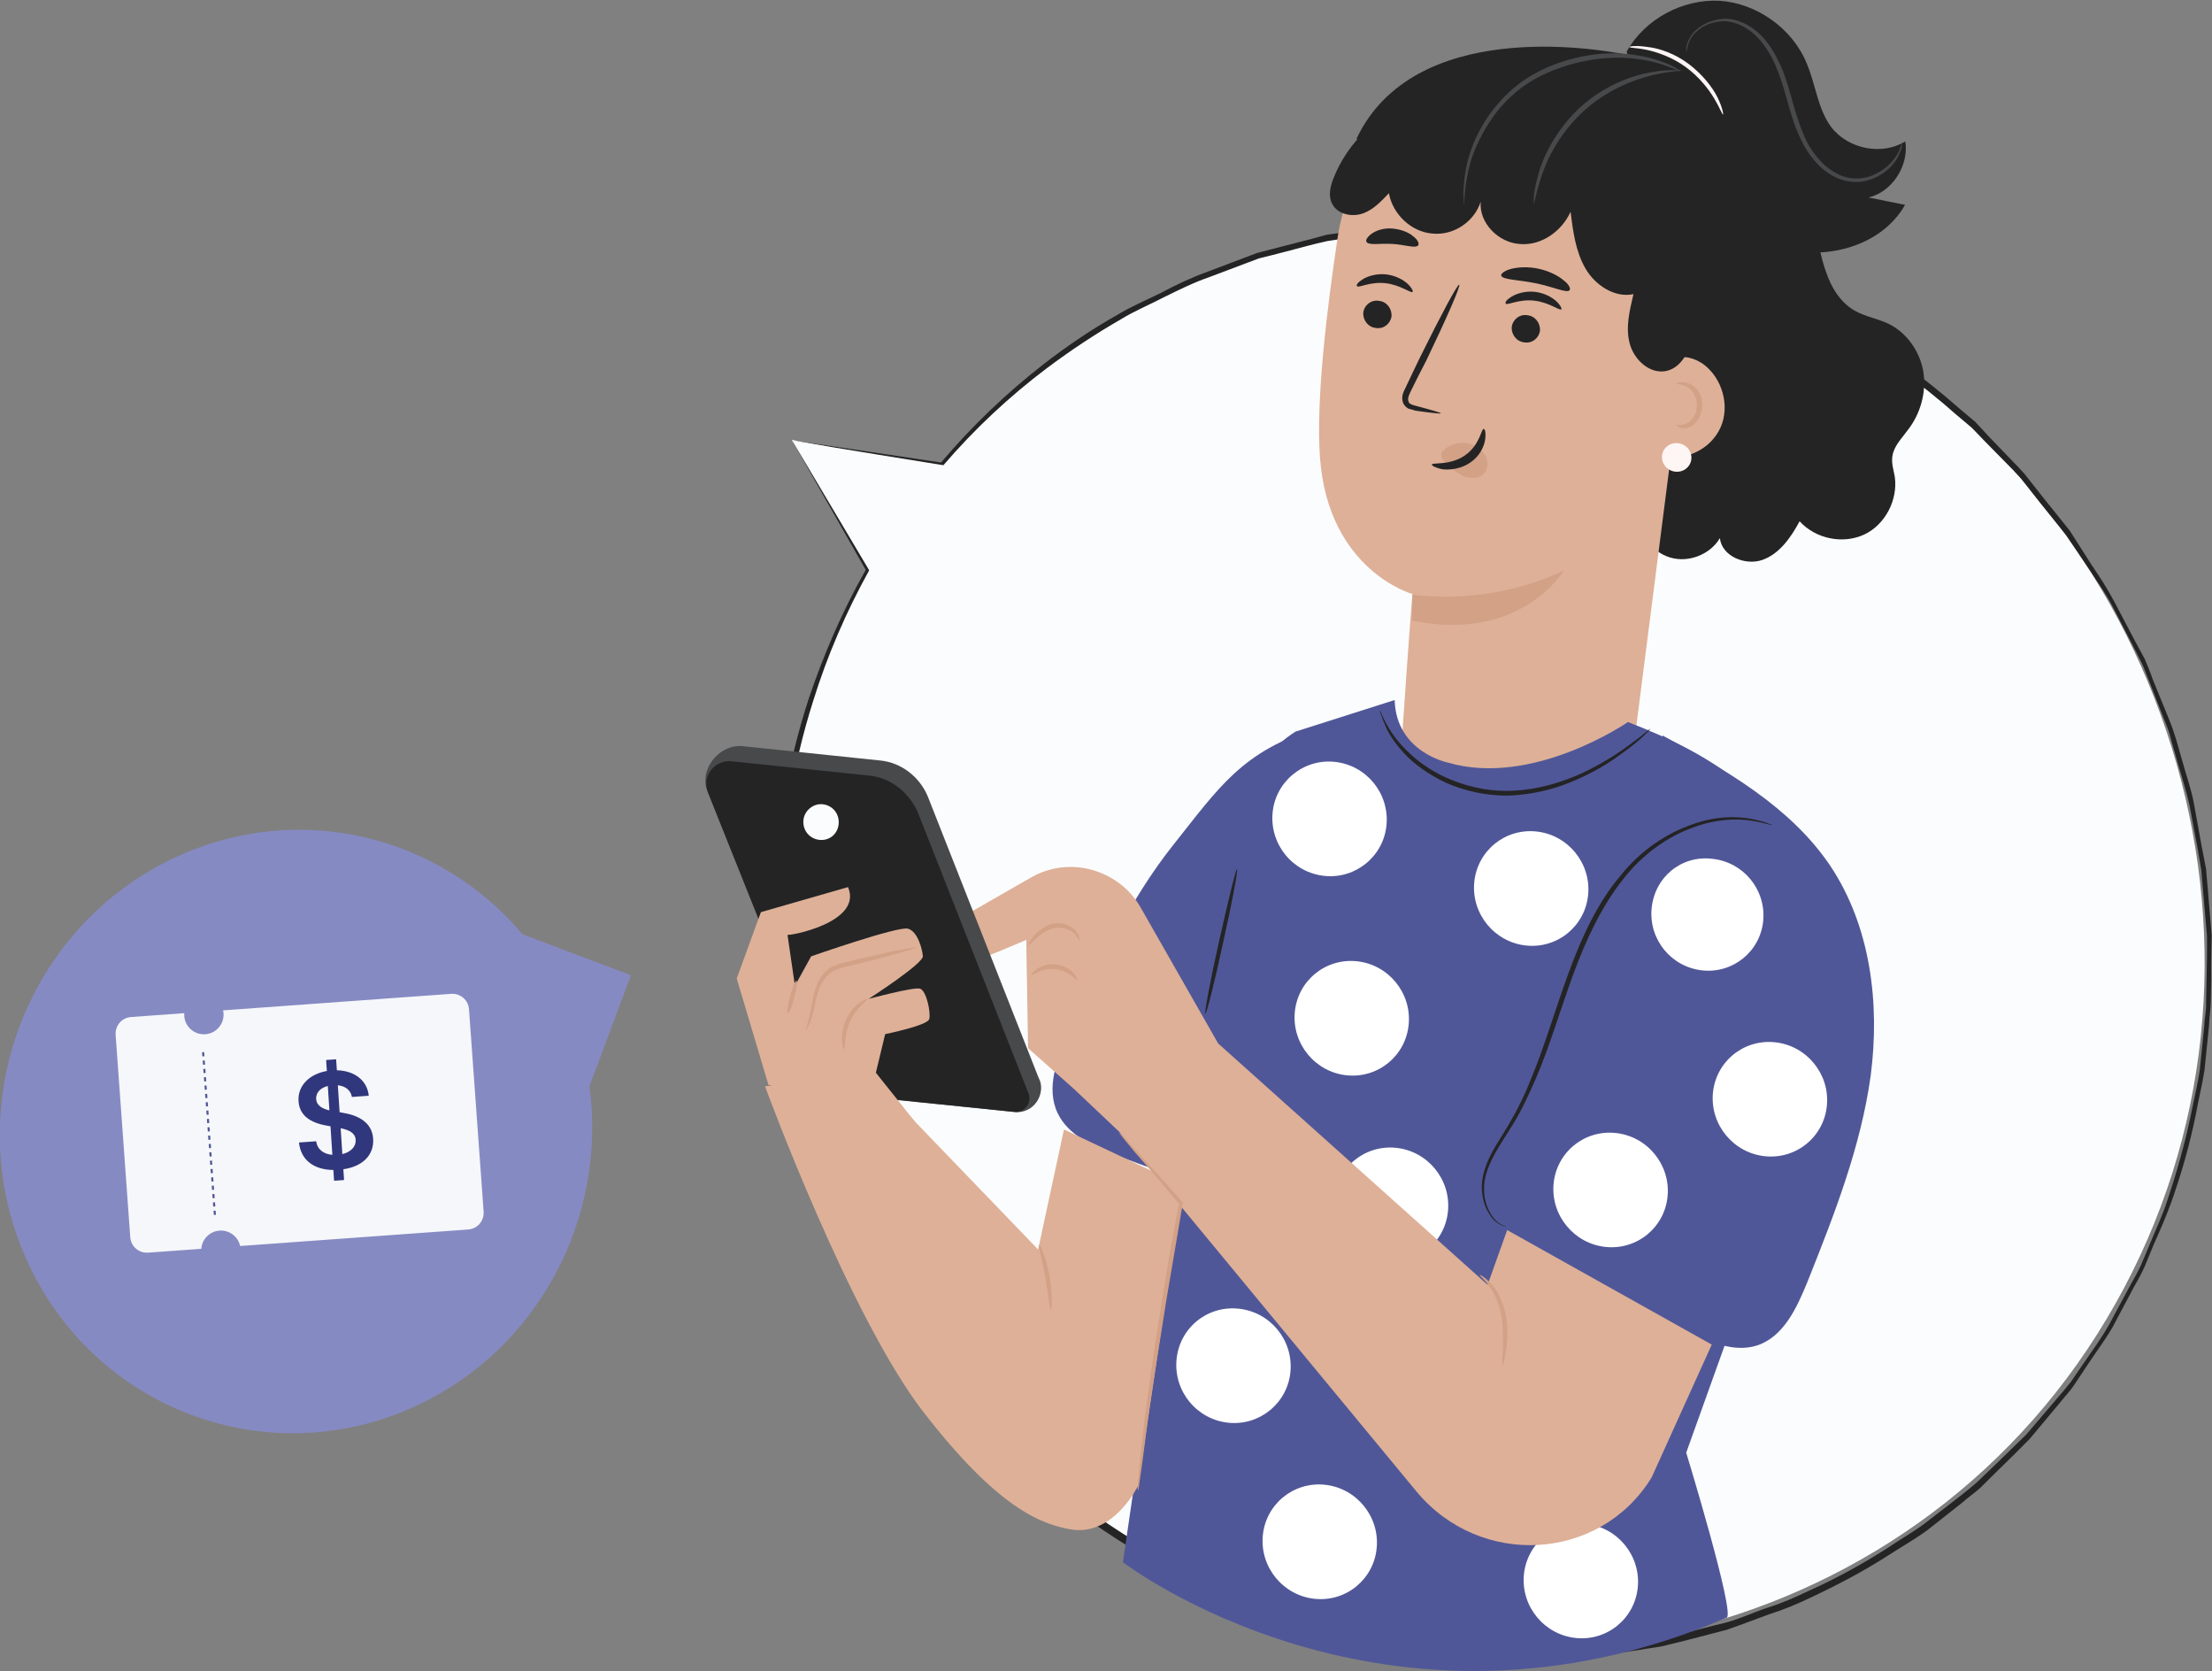 <?xml version="1.0" encoding="utf-8"?>
<!-- Generator: Adobe Illustrator 26.1.0, SVG Export Plug-In . SVG Version: 6.00 Build 0)  -->
<svg version="1.1" id="Layer_1" xmlns="http://www.w3.org/2000/svg" xmlns:xlink="http://www.w3.org/1999/xlink" x="0px" y="0px"
	 viewBox="0 0 1017.34 768.3" style="enable-background:new 0 0 1017.34 768.3;" xml:space="preserve">
<rect x="0" y="0" width="1017.34" height="768.3" fill="#808080" stroke="none"/>
<style type="text/css">
	.st0{fill:#FBFCFD;}
	.st1{fill:#242425;}
	.st2{fill:#DEB097;}
	.st3{fill:#D2A186;}
	.st4{fill:#FEF5F5;}
	.st5{fill:#48494B;}
	.st6{fill:#505798;}
	.st7{opacity:0.2;}
	.st8{opacity:0.2;enable-background:new    ;}
	.st9{fill:#FFFFFF;}
	.st10{fill:#868AC3;}
	.st11{fill-rule:evenodd;clip-rule:evenodd;fill:#F6F7FA;}
	.st12{fill:none;stroke:#505798;stroke-width:0.961;stroke-dasharray:1.923,1.923;}
	.st13{fill:#31377C;}
</style>
<path class="st0" d="M364.12,202.19l35.02,60.15c-87.7,155.15-30.14,356.61,128.29,449.52c158.42,93.18,358.08,42.73,445.5-112.45
	c87.7-155.15,30.14-356.61-128.29-449.52c-138.19-81.1-311.05-54.48-411.6,63.63L364.12,202.19z"/>
<path class="st1" d="M364.11,202.19c4.08,0.78,24.25,3.85,69.22,10.54l-0.55-0.03c14.05-16.66,29.97-31.84,47.23-45.31
	c10.85-8.38,21.96-15.93,33.86-22.61c6.1-3.74,13-6.62,19.91-10.04c6.92-3.7,14.11-7.1,21.27-9.69c7.44-2.85,15.16-5.68,23.17-8.76
	l25.03-6.47l6.6-1.8c2.2-0.42,4.39-0.57,6.59-0.99c4.39-0.57,9.06-1.39,13.44-1.96c4.39-0.84,9.06-1.66,13.72-1.94l14.24-0.82
	C746,97.54,833.9,128.53,901.48,188.1l6.97,5.86l6.41,6.92l13.09,13.58l3.21,3.46l2.92,3.72l5.85,7.43l11.97,14.88l10.3,16.15
	c3.71,5.4,7.14,10.78,10.29,16.69l9.18,17.45l4.73,8.73c1.3,3.08,2.6,6.15,3.62,9.21l7.52,18.45c1.3,3.08,2.32,6.14,3.34,9.47
	l2.79,9.71c1.76,6.65,4.09,12.79,5.31,19.41l3.65,20.13c0.75,3.32,1.22,6.62,1.96,9.94l0.87,10.15l1.73,20.57
	c-0.15,6.54-0.3,13.63-0.19,20.73l-0.23,10.35c-0.08,3.55-0.69,6.51-0.78,10.33l-2.1,20.62c-0.97,6.49-2.76,13.48-4.01,20.51
	c-2.77,13.76-6.63,27.18-11.29,40.29c-2.33,6.42-5.21,13.07-8.09,19.46l-4.05,9.87c-1.44,3.19-3.15,6.37-4.86,9.27l-9.99,18.8
	c-3.7,6.34-7.92,11.83-11.89,17.88l-5.94,8.94c-1.98,2.89-4.5,5.47-6.75,8.34l-13.49,16.15c-5.04,5.17-10.07,10.07-15.1,14.96
	l-7.55,7.48c-2.51,2.31-5.57,4.32-8.08,6.63l-16.43,12.97c-5.56,4.05-11.65,7.51-17.48,11.27c-11.65,7.52-23.83,13.91-36.26,19.74
	c-6.08,2.93-12.43,5.56-19.04,7.64c-6.34,2.36-12.68,4.73-19.3,7.08l-19.8,5.14l-9.9,2.43c-3.3,0.63-6.59,0.99-9.88,1.61
	l-20.03,2.94c-6.58,0.98-13.42,0.87-19.99,1.3l-9.85,0.53l-4.93,0.26l-5.19-0.3l-19.94-1.15c-6.55-0.38-13.1-1.03-19.64-2.22
	l-19.35-2.75c-6.26-1.45-12.52-2.9-18.76-4.63c-6.26-1.18-12.52-2.9-18.48-5.16c-12.22-3.71-23.88-8.2-35.52-13.23l-17.06-7.53
	c-5.4-3.04-10.8-6.08-16.2-9.12c-41.04-23.38-76.7-54.91-105.12-92.57c-12.74-17.38-24.35-35.79-34.04-55.18
	c-4.16-9.52-8.87-18.8-12.22-28.27c-1.81-4.74-3.61-9.49-5.15-14.22l-4.33-14.17c-18-63.26-17.06-129.8,2.92-191.42
	c7.03-20.88,15.68-40.85,26.5-59.88l-0.01,0.55L364.11,202.19l35.57,59.91l-0.01,0.27c-10.54,19.04-19.19,39.01-25.68,59.93
	c-19.41,61.11-20.08,127.39-2.07,190.11l4.34,13.9c1.53,4.73,3.35,9.2,5.16,13.94c3.34,9.47,8.06,18.48,12.22,28
	c9.69,19.12,21.04,37.24,33.78,54.62c28.15,37.37,63.81,68.63,104.59,91.72c5.4,3.04,10.53,6.06,15.94,8.83
	c5.4,3.04,11.37,5.02,17.06,7.53c11.37,5.02,23.3,9.53,35.25,13.22c5.97,2.25,11.94,3.96,18.2,5.41c6.26,1.45,12.52,2.9,18.77,4.36
	c6.26,1.45,12.81,1.83,19.08,2.73c6.26,1.18,12.81,1.83,19.37,1.93l24.58,1.41l4.93-0.26l9.85-0.52c6.57-0.44,13.41-0.32,19.99-1.3
	c6.59-0.99,13.44-1.96,19.76-2.96c3.3-0.63,6.58-0.99,9.88-1.61l9.63-2.45c6.59-1.53,12.93-3.35,19.52-4.88
	c6.61-1.8,12.68-4.73,19.02-6.82c6.61-2.07,12.68-4.73,18.77-7.65c12.43-5.56,24.61-12.23,35.98-19.49
	c5.55-3.78,11.65-7.24,17.21-11.29l16.42-12.7c2.79-2.3,5.56-4.32,8.08-6.63l7.54-7.21c5.03-4.89,10.06-9.79,15.1-14.69l13.76-16.13
	c2.25-2.6,4.49-5.2,6.74-8.07l5.94-8.66c3.96-5.78,8.19-11.54,11.61-17.62l9.99-18.53c1.7-2.9,3.42-6.08,4.86-9.27l4.04-9.59
	c2.61-6.4,5.76-13.04,7.82-19.47c4.39-13.12,8.25-26.55,11.01-40.03c1.24-6.48,3.04-13.47,4.01-20.24l2.1-20.62
	c0.07-3.27,0.97-6.49,0.78-10.32l0.23-10.36c0.15-6.54,0.31-13.63,0.19-20.46l-1.74-20.02l-0.87-10.15l-1.69-9.92l-3.66-19.59
	c-1.49-6.64-3.53-13.03-5.31-19.14l-2.79-9.71c-0.75-3.32-1.77-6.38-3.07-9.46l-7.24-18.43c-1.3-3.08-2.33-6.14-3.63-8.94
	l-4.45-8.72l-8.91-17.16c-2.88-5.62-6.86-11.04-10.3-16.42l-11.12-16.47l-11.97-14.88l-5.85-7.43l-2.92-3.72l-3.2-3.46l-13.1-13.31
	l-6.41-6.65l-6.97-5.86c-67.03-59.26-153.85-89.92-241.17-85.66c-4.93,0.26-9.58,0.54-14.24,0.82c-4.66,0.28-9.06,1.39-13.72,1.94
	l-13.44,1.96l-6.59,0.99l-6.59,1.53c-8.53,2.24-16.78,4.49-25.03,6.47l-22.61,8.52c-7.44,2.57-14.35,6-21.27,9.42
	c-6.64,3.44-13.54,6.32-19.64,10.06c-11.64,6.7-23.02,14.23-33.86,22.34c-17.52,13.18-33.44,28.1-47.76,44.74l-0.27-0.02
	C388.35,206.59,368.19,203.24,364.11,202.19z"/>
<path class="st1" d="M748.11,23.77c8.41-15.11,25.84-24.33,42.91-23.41c17.06,1.2,33.46,12.79,39.95,28.88
	c4.07,9.5,4.99,20.61,11.07,28.95c7.8,10.44,23.6,13.43,34.26,6.82c1.74,11.19-6.14,23.33-16.98,25.79
	c5.62,1.13,11.24,2.25,16.86,3.38c-10.95,19.25-36.87,25.96-58.11,19.65c-21.26-6.04-38.34-22.38-51.72-40.55"/>
<path class="st1" d="M747.76,25.07l50.9,22.6c17.3,14.17,30.31,33.67,35.77,55.42c1.81,7.34,2.79,14.87,5.43,22.02
	c2.38,7.12,6.67,14.17,13.43,17.89c4.94,2.71,10.59,3.57,15.56,6.01c8.36,4.17,14.4,13.04,15.77,22.26
	c1.38,9.22-1.4,19.11-7.22,26.49c-2.79,3.84-6.36,7.32-7.04,11.93c-0.55,3.24,0.53,6.38,1.08,9.47c1.53,10.61-4.38,22.1-14.05,26.61
	c-9.66,4.5-22.26,2.1-29.72-6.1c-3.91,7.3-9.22,15-17.09,17.76c-7.87,2.76-18.66-1.65-19.57-10c-4.47,7.52-14.35,11.44-22.86,8.91
	c-8.5-2.53-14.83-11.16-14.61-19.94L623.91,63.71C650.28,8.39,733.56,22.23,747.76,25.07z"/>
<path class="st2" d="M767.52,83.27c9.18,2.08,15.6,10.76,14.53,20.03l-31.03,242.65c-2.74,28.69-58.06,57.34-88.83,53.26
	c-31.06-3.84-19.22-35.98-17.14-63.36c3.1-45.77,4.58-63,4.56-62.73c0,0-38.73-10.72-42.52-62.74
	c-1.91-25.87,3.05-67.58,8.17-101.54c4.56-30.71,28.27-66.29,58.55-59.78L767.52,83.27z"/>
<path class="st1" d="M627.01,143.59c-0.3,3.53,2.15,6.81,5.68,7.19c3.5,0.65,6.71-1.75,7.29-5.25c0.3-3.53-2.16-6.81-5.68-7.19
	C630.8,137.69,627.58,140.09,627.01,143.59z"/>
<path class="st1" d="M624.13,131.59c0.73,0.89,5.89-2.12,12.89-1.4c7,0.72,11.8,4.74,12.68,4.02c0.3-0.24-0.37-1.94-2.38-3.78
	c-2.01-1.84-5.64-3.84-9.94-4.28c-4.31-0.44-8.22,0.79-10.52,2.19C624.56,129.73,623.63,131,624.13,131.59z"/>
<path class="st1" d="M695.29,150.21c-0.3,3.53,2.16,6.81,5.68,7.19c3.5,0.65,6.71-1.75,7.28-5.25c0.3-3.53-2.16-6.81-5.68-7.19
	C699.07,144.3,695.86,146.7,695.29,150.21z"/>
<path class="st1" d="M692.53,139.61c0.73,0.89,5.89-2.12,12.89-1.4c7,0.72,11.8,4.74,12.68,4.02c0.29-0.24-0.37-1.94-2.38-3.78
	c-2.01-1.84-5.64-3.84-9.94-4.28c-4.31-0.44-8.22,0.79-10.52,2.19C692.97,137.75,692.04,139.01,692.53,139.61z"/>
<path class="st1" d="M662.68,190.04c0.02-0.27-4.28-1.55-11.3-3.39c-1.89-0.47-3.51-0.92-3.66-2.32c-0.43-1.43,0.56-3.26,1.57-5.37
	c2.02-4.21,4.34-8.67,6.66-13.13c9.1-18.95,15.97-34.55,15.17-34.91c-0.8-0.36-8.72,14.57-18.08,33.5
	c-2.34,4.73-4.39,9.22-6.41,13.43c-1.01,2.11-2.29,4.18-1.44,7.04c0.43,1.43,1.7,2.67,2.77,3.05s2.16,0.5,2.96,0.86
	C658.01,189.83,662.65,190.32,662.68,190.04z"/>
<path class="st3" d="M649.65,273.39c0,0,34.06,5.74,69.52-10.99c0,0-19.47,33.13-69.74,22.96L649.65,273.39z"/>
<path class="st3" d="M663.66,207.34c2.71-2.99,7.47-4.4,11.75-3.4c2.95,0.59,6.06,2.56,7.47,5.17c1.68,2.64,1.65,6.19-0.18,8.46
	c-2.13,2.51-6.23,2.62-9.4,1.46c-3.15-1.43-5.94-3.92-8.46-6.37c-0.77-0.63-1.51-1.53-1.71-2.37c-0.47-0.87-0.38-1.96,0.23-2.71"/>
<path class="st1" d="M682.34,197.24c-1.08-0.12-1.73,7.49-8.69,12.22c-6.96,4.74-15.02,3.05-15.11,4.14
	c-0.05,0.54,1.78,1.56,5.01,2.18c3.25,0.35,8.49-0.19,12.55-3.04c4.34-2.82,6.36-7.27,6.88-10.23
	C683.56,199.01,682.91,197.02,682.34,197.24z"/>
<path class="st1" d="M690.42,126.69c0.64,1.97,7.44,1.85,15.72,3.51c8.27,1.66,14.52,4.75,15.74,3.24c0.61-0.75-0.3-2.75-2.85-4.64
	c-2.52-2.16-6.69-4.22-11.49-5.26c-4.79-1.04-9.44-0.7-12.5,0.08C691.98,124.4,690.23,125.85,690.42,126.69z"/>
<path class="st1" d="M628.45,111.2c1.2,1.76,5.93,0.61,11.87,0.95c5.68,0.31,10.68,2.19,11.9,0.68c0.61-0.75-0.06-2.46-2.09-4.03
	c-2.01-1.84-5.42-3.28-9.46-3.7c-4.04-0.42-7.68,0.84-9.71,2.27C628.94,108.81,627.98,110.34,628.45,111.2z"/>
<path class="st2" d="M769.85,165.3c4.04-2.33,9.39-0.66,13.28,1.95c9.06,6.47,12.6,19.53,8.19,29.27
	c-4.43,10.01-16.17,15.67-26.94,13.16"/>
<path class="st1" d="M701.83,34.41c-18.69-1.42-33.24,2.79-50.23,10.04c-16.98,7.25-31.76,20.48-38.44,37.85
	c-1.41,3.69-2.32,7.97-0.44,11.46c2.33,4.63,8.75,6.13,13.8,4.47c5.05-1.66,8.67-5.66,12.27-9.39c1.64,9.49,10.2,17.79,19.95,18.54
	c9.73,1.03,19.28-5.36,22.26-14.63c-0.84,9.77,8.19,18.94,18.24,19.46c9.75,0.76,19.06-5.93,23.09-14.82
	c1.14,8.89,2.26,18.04,6.77,25.92c4.51,7.87,13.55,13.76,22.16,11.93c-1.74,7.49-3.76,15.22-1.69,22.83
	c2.07,7.61,9.42,14.14,16.93,12.47c7.24-1.7,10.66-9.83,12.92-16.99c4.46-13.77,8.37-27.6,9.07-42.05
	c0.7-14.44-1.82-29.5-9.49-41.82c-8.18-12.64-21.31-21.7-35.31-27.01c-14-5.31-29.09-7.45-43.98-8.75"/>
<path class="st3" d="M770.91,195.21c0.3-0.24,1.86,0.75,4.43-0.36c2.54-0.83,5.02-4.16,5.1-8.28c0.1-4.4-2.36-7.69-4.74-8.77
	c-2.36-1.35-4.31-1.01-4.56-1.31c-0.25-0.3,1.77-1.47,5.24-0.27c1.61,0.45,3.42,1.74,4.64,3.52c1.22,1.78,2.1,4.36,1.86,7.09
	c-0.17,5.22-3.84,9.52-7.44,9.96C772.38,197.3,770.61,195.46,770.91,195.21z"/>
<path class="st4" d="M770.56,216.87c3.73,0.38,7.01-2.24,7.33-5.86c0.32-3.62-2.45-6.87-6.18-7.25c-3.73-0.38-7.01,2.24-7.33,5.86
	C764.07,213.25,766.83,216.49,770.56,216.87z"/>
<path class="st4" d="M749.43,21.57c0.02-0.27,3.06-0.78,8.43,0.05c5.13,0.53,12.26,2.91,18.65,7.68
	c6.38,4.77,11.03,10.74,13.35,15.37c2.31,4.63,2.84,7.98,2.57,7.95c-0.29,0.24-1.38-2.89-3.99-7.27
	c-2.61-4.38-7.01-10.05-13.15-14.53c-6.14-4.47-13.01-6.83-17.81-7.87C752.4,21.87,749.38,22.11,749.43,21.57z"/>
<path class="st5" d="M775.62,23.96c0,0,0.05-0.54-0.13-1.66c0.1-1.09,0.51-2.69,1.48-4.52c1.68-3.67,6.68-7.82,14.13-8.98
	c7.45-1.15,16.31,3.33,21.9,11.05c2.93,3.87,5.24,8.51,7.27,13.38c1.75,4.85,3.21,9.94,4.65,15.31c1.46,5.09,3.19,10.22,5.24,14.82
	c2.05,4.61,4.97,8.48,8.22,11.83c3.27,3.08,7.15,5.41,10.88,6.34c4,0.96,7.85,0.54,10.94-0.52c6.47-2.35,10.38-6.62,12.31-9.99
	c1.93-3.37,2.12-5.55,2.39-5.52c0,0-0.05,0.54-0.14,1.63c-0.1,1.09-0.78,2.67-1.46,4.24c-1.68,3.67-5.64,8.48-12.68,11.05
	c-3.38,1.3-7.5,1.7-11.77,0.71c-4.27-0.99-8.42-3.34-11.94-6.72c-3.52-3.38-6.42-7.53-8.71-12.43c-2.32-4.63-4.02-10.03-5.48-15.12
	c-2.9-10.46-5.81-20.65-11.42-28.09c-5.34-7.42-13.4-11.82-20.28-10.88c-6.87,0.66-11.57,4.57-13.49,7.94
	C775.54,21.76,775.89,23.99,775.62,23.96z"/>
<path class="st5" d="M673.4,93.97c0,0-0.22-0.57-0.15-1.39c0.07-0.82-0.35-2.24-0.18-4.14c0.04-3.57,0.5-8.75,2.15-15.18
	c1.63-6.16,4.7-13.26,9.69-20.45c4.96-6.91,11.55-13.66,20.15-18.54c8.61-4.89,17.56-7.54,25.85-8.88
	c8.29-1.34,16.17-1.08,22.34,0.11c6.46,0.94,11.2,2.81,14.62,4.26c1.57,0.71,2.88,1.4,3.64,2.03c0.79,0.36,1.3,0.68,1.28,0.96
	c-0.05,0.54-7.01-4.02-19.68-5.61c-6.19-0.91-13.82-0.88-21.84,0.49c-8.02,1.37-16.97,4.02-25.28,8.66
	c-8.31,4.64-14.87,11.11-19.54,17.78c-4.67,6.67-8.01,13.75-9.89,19.6C673.01,85.96,673.67,94,673.4,93.97z"/>
<path class="st5" d="M705.44,93.67c0,0-0.15-1.39,0.09-4.12c0.22-2.46,1.09-6.22,2.28-10.51c2.68-8.81,8.89-20.57,19.27-29.97
	c10.37-9.4,22.8-14.17,31.67-15.73c4.45-0.92,8.28-1.07,10.74-1.09c2.46-0.02,4.08,0.15,4.08,0.15c-0.03,0.27-5.75,0.23-14.4,2.37
	c-8.65,2.14-20.53,6.97-30.61,16.12c-10.08,9.15-16.25,20.36-19.17,28.87C706.46,88.27,705.71,93.7,705.44,93.67z"/>
<path class="st6" d="M668.79,398.63c-8.05-35.59-32.01-73.36-63.12-63.86c-34.48,10.53-45.26,27.63-65.81,53.39
	c-20.54,25.75-34.69,56.3-48.25,86.36c-5.41,11.86-10.72,25.66-5.19,37.26c4.83,10.15,16.12,15.17,26.67,19.29
	c26.93,10.21,54.47,19.66,82.13,27.74c11.16,3.35,23.45,6.27,33.69,1.53c13.36-6.08,18.56-21.82,22.54-36.03
	c13.67-49.91,27.58-99.51,41.25-149.42"/>
<path class="st6" d="M641.43,321.86l-45.63,14.53c-23.77,15.16-32.62,44.57-34.26,73.07l-45.09,308.82c0,0,120.95,92.9,277.7,25.48
	c3.99-1.79-18.63-75.85-18.63-75.85l54.15-150.97c5.19-22.07,11.09-68.05,7.02-90.54c-10.05-57.86-48.22-78.95-87.96-94.42
	c0,0-43.69,30.17-82.95,18.62C666.05,350.63,642.08,345.92,641.43,321.86z"/>
<g class="st7">
	<g class="st7">
		<g class="st7">
			<path class="st8" d="M559.98,575.64c21.93,39.37,43.86,78.74,66.05,118.14c8.47,15.45,17.46,31.21,31.22,42.27
				c20.16,15.83,49.36,18.6,71.4,6.61c22.31-11.97,35.99-37.74,33.85-63.24c-0.28-3.05-0.83-6.13-2.53-8.51
				c-2.96-3.6-8.04-4.68-12.76-3.8c-4.44,0.91-8.73,3.21-12.97,4.97c-24.89,10.32-54.28,0.4-75.38-17.19
				c-20.83-17.55-35.39-41.32-50.59-64.06c-5.55-8.27-11.89-16.9-20.77-21.39c-9.15-4.53-21.57-2.8-26.4,5.77"/>
		</g>
	</g>
</g>
<path class="st9" d="M701.92,434.74c14.47,1.49,27.24-9.05,28.51-23.54c1.28-14.48-9.42-27.43-23.9-28.91
	c-14.47-1.48-27.24,9.06-28.51,23.54C676.75,420.31,687.45,433.25,701.92,434.74z"/>
<path class="st9" d="M585.28,373.82c-1.28,14.48,9.31,27.42,23.9,28.91c14.32,1.47,27.24-9.06,28.51-23.54
	c1.28-14.48-9.31-27.42-23.9-28.91C599.47,348.81,586.55,359.34,585.28,373.82z"/>
<path class="st9" d="M541.1,625.24c-1.28,14.48,9.31,27.42,23.9,28.91c14.32,1.47,27.24-9.06,28.51-23.54
	c1.28-14.48-9.31-27.42-23.9-28.91C555.02,600.21,542.37,610.77,541.1,625.24z"/>
<path class="st9" d="M604.67,735.11c14.47,1.49,27.24-9.05,28.51-23.54c1.28-14.48-9.42-27.43-23.9-28.91
	c-14.47-1.48-27.24,9.06-28.51,23.54C579.5,720.68,590.2,733.62,604.67,735.11z"/>
<path class="st9" d="M724.75,753.12c14.47,1.49,27.24-9.05,28.52-23.54c1.27-14.48-9.42-27.43-23.9-28.91
	c-14.47-1.48-27.24,9.05-28.52,23.54C699.58,738.69,710.28,751.64,724.75,753.12z"/>
<path class="st9" d="M637.46,580.2c14.47,1.49,27.24-9.05,28.51-23.54c1.28-14.48-9.42-27.43-23.9-28.91
	c-14.47-1.48-27.24,9.06-28.51,23.54C612.29,565.77,622.99,578.71,637.46,580.2z"/>
<path class="st9" d="M619.39,494.41c14.47,1.48,27.24-9.05,28.51-23.54c1.28-14.48-9.42-27.43-23.9-28.91
	c-14.47-1.48-27.24,9.05-28.51,23.54C594.22,479.98,604.92,492.93,619.39,494.41z"/>
<path class="st1" d="M634.61,326.83c0.56-0.22,2.51,8.44,11.99,17.87c4.73,4.85,11.1,9.59,19.21,13.14
	c8.1,3.55,17.67,5.89,27.46,5.79c10.06-0.07,19.5-2.39,27.64-5.38c8.14-2.99,15.01-6.94,20.76-10.45c5.48-3.54,9.85-6.91,12.75-9.08
	c2.93-2.43,4.4-3.65,4.67-3.62c0,0-1.22,1.51-4.18,4.22c-2.66,2.46-7.04,5.84-12.53,9.64c-5.5,3.81-12.63,7.72-20.8,10.99
	s-17.88,5.55-28.23,5.87c-10.32,0.04-20.16-2.32-28.27-5.88c-8.08-3.83-14.72-8.59-19.43-13.71c-4.71-5.12-7.55-9.78-8.86-13.46
	c-0.93-1.73-1.08-3.11-1.55-3.98C634.56,327.37,634.61,326.83,634.61,326.83z"/>
<path class="st6" d="M764.64,338.16c28.72,15.67,58.7,32.57,77.1,59.87c18.62,27.87,22.91,63.37,18.65,96.33
	c-4.52,32.93-16.83,64.23-29.1,94.98c-4.87,11.92-10.97,25.37-23.35,29.33c-10.69,3.31-22.01-1.72-31.95-6.89
	c-25.93-13.17-51.19-27.65-75.87-42.62c-9.87-5.99-20.46-13.16-24.14-24.3c-4.79-14.02,3.08-28.94,10.46-41.43
	c26.3-44.21,52.86-88.39,79.16-132.6"/>
<path class="st9" d="M811.73,531.61c14.48,1.5,27.25-9.02,28.51-23.49c1.27-14.47-9.45-27.42-23.93-28.91
	c-14.48-1.5-27.25,9.01-28.52,23.49C786.53,517.16,797.24,530.11,811.73,531.61z"/>
<path class="st9" d="M738.45,573.32c14.48,1.5,27.25-9.02,28.52-23.49c1.26-14.47-9.45-27.42-23.94-28.91s-27.25,9.02-28.52,23.49
	C713.26,558.88,723.97,571.82,738.45,573.32z"/>
<path class="st9" d="M759.59,417.87c-1.24,14.19,9.11,26.83,23.44,28.31c14.06,1.46,26.68-8.81,27.92-23
	c1.24-14.19-9.11-26.83-23.44-28.31C773.21,393.12,760.86,403.41,759.59,417.87z"/>
<path class="st2" d="M693.18,565.57l-9.01,25.16L560.26,479.77l-35.48-62.2c-4.71-8.46-12.37-14.47-21.66-17.36
	c-9.56-2.92-20.01-1.81-28.61,3.07l-40.17,23.01c0,0-0.7,20.53,8.84,17.4c9.54-3.13,28.81-11.56,28.81-11.56l0.85,49.81l21,18.66
	l20.91,19.76l136.63,165.3c29.35,35.47,84.41,32.41,108.22-6.32l27.67-61.12L693.18,565.57z"/>
<path class="st3" d="M680.5,586.23c0.02-0.27,2.41,0.8,5.42,4.16c2.76,3.05,5.6,8.32,6.69,14.8c1.11,6.2,0.61,11.95-0.02,16.03
	c-0.63,4.08-1.12,6.52-1.39,6.49c-0.27-0.03-0.33-2.52,0.03-6.63c0.09-4.14,0.29-9.65-0.57-15.54c-1.13-5.93-3.43-11.14-5.64-14.13
	C682.53,588.1,680.47,586.51,680.5,586.23z"/>
<path class="st3" d="M472.97,434.47c-0.25-0.3,0.68-1.57,2.24-3.87c1.81-2,4.79-4.97,8.95-5.91c4.43-0.91,8.63,0.89,10.6,3.28
	c1.97,2.39,1.8,4.29,1.53,4.26c-0.27-0.03-0.67-1.71-2.44-3.26c-1.77-1.55-5.45-3.03-9.05-2.3c-3.62,0.99-6.53,3.15-8.31,4.88
	C474.41,433.53,473.22,434.77,472.97,434.47z"/>
<path class="st3" d="M495.4,450.4c-0.29,0.24-1.28-0.95-2.82-1.92c-1.79-1.27-4.39-2.63-7.35-2.93c-2.96-0.3-6.02,0.47-7.73,1.39
	c-1.98,0.89-2.86,1.61-3.1,1.32c-0.25-0.3,0.66-1.3,2.41-2.75c1.73-1.18,5.11-2.47,8.61-2.11c3.5,0.35,6.61,2.03,8.08,3.82
	C495.01,448.73,495.42,450.13,495.4,450.4z"/>
<path class="st1" d="M692.85,564.09c0,0-0.82-0.08-2.4-0.8c-1.58-0.72-3.91-2.34-5.57-5.27c-1.93-2.96-3.23-6.96-3.37-11.67
	c-0.14-4.71,1.42-10.06,4.07-15.31c2.65-5.24,6.38-10.38,9.64-16.39c3.53-5.98,6.58-12.57,9.39-19.73
	c5.9-14.29,10.61-30.64,16.73-47.4c6.12-16.75,13.52-32.54,23.6-44.47c9.56-12.25,22.02-20.07,33.04-23.89
	c11.04-4.1,20.89-3.9,27.35-2.68c6.47,1.22,9.88,2.96,9.88,2.96c-0.02,0.27-3.46-1.19-9.95-2.14c-6.49-0.95-16.09-0.84-26.86,3.28
	c-10.75,3.85-22.66,11.72-31.93,23.73c-9.54,11.98-16.89,27.23-23.01,43.98c-6.12,16.75-10.83,33.1-17,47.37
	c-3.09,7.13-6.13,13.72-9.66,19.7c-3.54,5.98-7.27,11.11-9.92,16.36c-2.63,4.97-4.44,10.03-4.3,14.74
	c-0.13,4.68,1.19,8.4,2.85,11.34c1.66,2.93,3.71,4.53,5.03,5.22C692.06,563.73,692.85,564.09,692.85,564.09z"/>
<path class="st1" d="M554.37,466.06c-0.55-0.06,2.19-15.03,6.34-33.46c4.15-18.43,7.68-33.05,8.23-32.99
	c0.55,0.05-2.18,15.03-6.34,33.46C558.75,451.25,554.92,466.11,554.37,466.06z"/>
<path class="st2" d="M489.34,519.31l-11.89,55.18l-78.38-81.38l-47.23,6.36c0,0,38.85,105.88,72.97,149.9
	c34.12,44.01,53.94,51.59,68.21,53.9c19.41,2.85,30.42-20.22,30.42-20.22l20.45-137.96L489.34,519.31z"/>
<path class="st3" d="M477.94,572.42c0.57-0.22,3.32,6.15,4.78,14.61c1.46,8.45,1.13,15.34,0.59,15.28
	c-0.55-0.05-1.06-6.75-2.55-14.93C479.27,579.2,477.37,572.63,477.94,572.42z"/>
<path class="st5" d="M404.99,349.68l-63.54-6.62c-9.73-1.02-19.09,9.29-16.65,18.89l53.16,132.34c2.01,5.16,6.88,8.69,12.29,9.26
	l77.62,7.81c9.02-0.16,13.14-9.91,9.83-15.75l-50.97-129.36C422.9,357.04,414.45,350.66,404.99,349.68z"/>
<path class="st1" d="M400.01,356.64l-63.54-6.62c-7.84-0.82-13.98,7.07-10.81,14.55l51.77,129.43c2.01,5.16,6.89,8.69,12.29,9.26
	l76.78,8c4.59,0.48,8.27-4.09,6.48-8.67l-50.96-129.34C417.9,364.28,409.74,357.65,400.01,356.64z"/>
<path class="st2" d="M390.02,407.87l-40.07,11.52l-11.12,30.52l14.6,48.9l67.63,17.24l-18.23-22.84l4.27-17.74
	c0,0,19.75-4,20.28-6.97c0.8-2.95-1.32-13.08-4.25-13.94c-2.93-0.86-23.63,4.7-23.63,4.7s25.46-16.35,24.94-19.71
	c-0.28-3.06-2.3-11.26-6.83-12.56c-4.53-1.3-44.55,12.71-44.55,12.71l-7.46,13.55l-3.42-23.49
	C362.09,430.58,397.06,424.31,390.02,407.87z"/>
<path class="st3" d="M388.29,482.38c-0.27-0.03-0.97-1.48-1.03-3.98c-0.06-2.5,0.28-6.33,1.95-9.75c1.7-3.7,4.12-6.21,6.17-7.65
	c2.05-1.45,3.46-1.85,3.73-1.83c0.22,0.58-4.99,3.63-8.04,10.22C388.02,475.99,388.85,482.16,388.29,482.38z"/>
<path class="st3" d="M370.63,473.41c-0.27-0.03,1.41-3.7,2.52-10.18c0.55-3.24,1.15-7.02,2.88-11.24c1-2.1,2.27-4.16,4.03-5.62
	c1.79-1.74,4.31-2.57,6.58-3.43c9.48-2.31,18.1-4.15,24.51-5.68c6.38-1.25,10.27-1.95,10.24-1.67c-0.02,0.27-3.68,1.54-9.82,3.09
	c-6.16,1.83-14.81,3.95-24.29,6.25c-2.23,0.59-4.49,1.45-5.99,2.95c-1.76,1.46-2.74,3.28-3.7,4.83c-1.68,3.67-2.55,7.42-3.1,10.67
	C373.1,470.1,370.9,473.44,370.63,473.41z"/>
<path class="st3" d="M362.43,465.78c-0.55-0.06-0.23-3.63,0.96-7.66c1.18-4.03,2.3-7.24,2.85-7.19c0.55,0.05,0.23,3.62-0.96,7.66
	C364.37,462.66,362.98,465.84,362.43,465.78z"/>
<path class="st0" d="M369.5,377.13c-0.4,4.64,2.8,8.55,7.4,9.03c4.59,0.48,8.42-2.71,8.82-7.35c0.41-4.64-2.8-8.56-7.39-9.03
	C374,369.33,369.89,372.76,369.5,377.13z"/>
<path class="st3" d="M514.85,520.84c0,0,0.77,0.63,2.29,2.17c1.49,1.81,3.51,3.96,5.78,6.4c5.28,5.79,12.3,13.71,20.84,23.16
	l0.25,0.3l-0.05,0.55c-2.27,13.07-4.74,28.33-7.58,44.67c-3.8,24-7.41,45.8-9.37,61.67c-0.96,7.66-1.8,13.95-2.49,18.59
	c-0.67,4.36-0.89,6.84-1.16,6.81c-0.27-0.03-0.05-2.5,0.34-6.89c0.39-4.39,0.98-10.98,1.97-18.92c1.7-15.9,5.03-37.72,8.82-61.72
	c2.56-16.36,5.33-31.88,7.85-44.65l0.2,0.85c-8.24-9.7-14.97-17.86-20.24-23.65c-2.24-2.72-3.99-4.83-5.48-6.64
	C515.32,521.72,514.57,520.81,514.85,520.84z"/>
<path class="st10" d="M80.6,394.22c-68.7,32.04-99.5,114.41-68.81,184.01c30.7,69.6,111.25,100.04,179.95,68
	c56.7-26.44,87.46-87.27,79.36-146.82l19.07-51.01l-49.88-18.85C202.07,384.06,137.3,367.78,80.6,394.22z"/>
<g>
	<path class="st11" d="M207.52,456.95c4.21-0.3,7.88,2.86,8.18,7.08l6.73,93.09c0.3,4.21-2.86,7.87-7.08,8.18l-104.91,7.59
		c-0.95-4.33-4.95-7.41-9.49-7.08c-4.54,0.33-8.06,3.96-8.38,8.37l-24.48,1.77c-4.21,0.3-7.88-2.86-8.18-7.08l-6.73-93.08
		c-0.3-4.21,2.86-7.88,7.08-8.18l24.48-1.77c-0.03,0.43-0.03,0.87,0,1.31c0.36,4.99,4.7,8.74,9.68,8.38
		c4.99-0.36,8.74-4.69,8.38-9.68c-0.03-0.44-0.1-0.87-0.19-1.3L207.52,456.95z"/>
</g>
<line class="st12" x1="93.41" y1="483.77" x2="98.95" y2="560.31"/>
<path class="st13" d="M153.65,542.89l4.6-0.33l-0.34-4.96c9.25-1.35,14.21-6.85,13.71-14.11c-0.58-7.69-7.18-10.75-13.97-11.85
	l-1.46-0.27l-0.81-12.38c3.51,0.35,5.9,2.27,6.47,5.37l7.74-0.56c-0.63-6.88-6.41-11.52-14.66-11.71l-0.34-5.05l-4.6,0.33l0.34,5.05
	c-8.07,1.41-13.56,6.82-13.02,14c0.46,6.38,5.26,9.71,12.7,11.07l1.99,0.36l0.86,13.12c-3.92-0.33-6.88-2.34-7.45-6.24l-7.91,0.57
	c0.89,8.11,6.83,12.54,15.82,12.63L153.65,542.89z M157.45,530.63l-0.77-11.9c4.03,0.86,6.65,2.2,6.9,5.28
	C163.78,527.2,161.37,529.69,157.45,530.63z M151.5,510.53c-3.06-0.73-5.91-2.12-6.09-5.2c-0.18-2.8,1.77-5.12,5.36-6.01
	L151.5,510.53z"/>
</svg>
